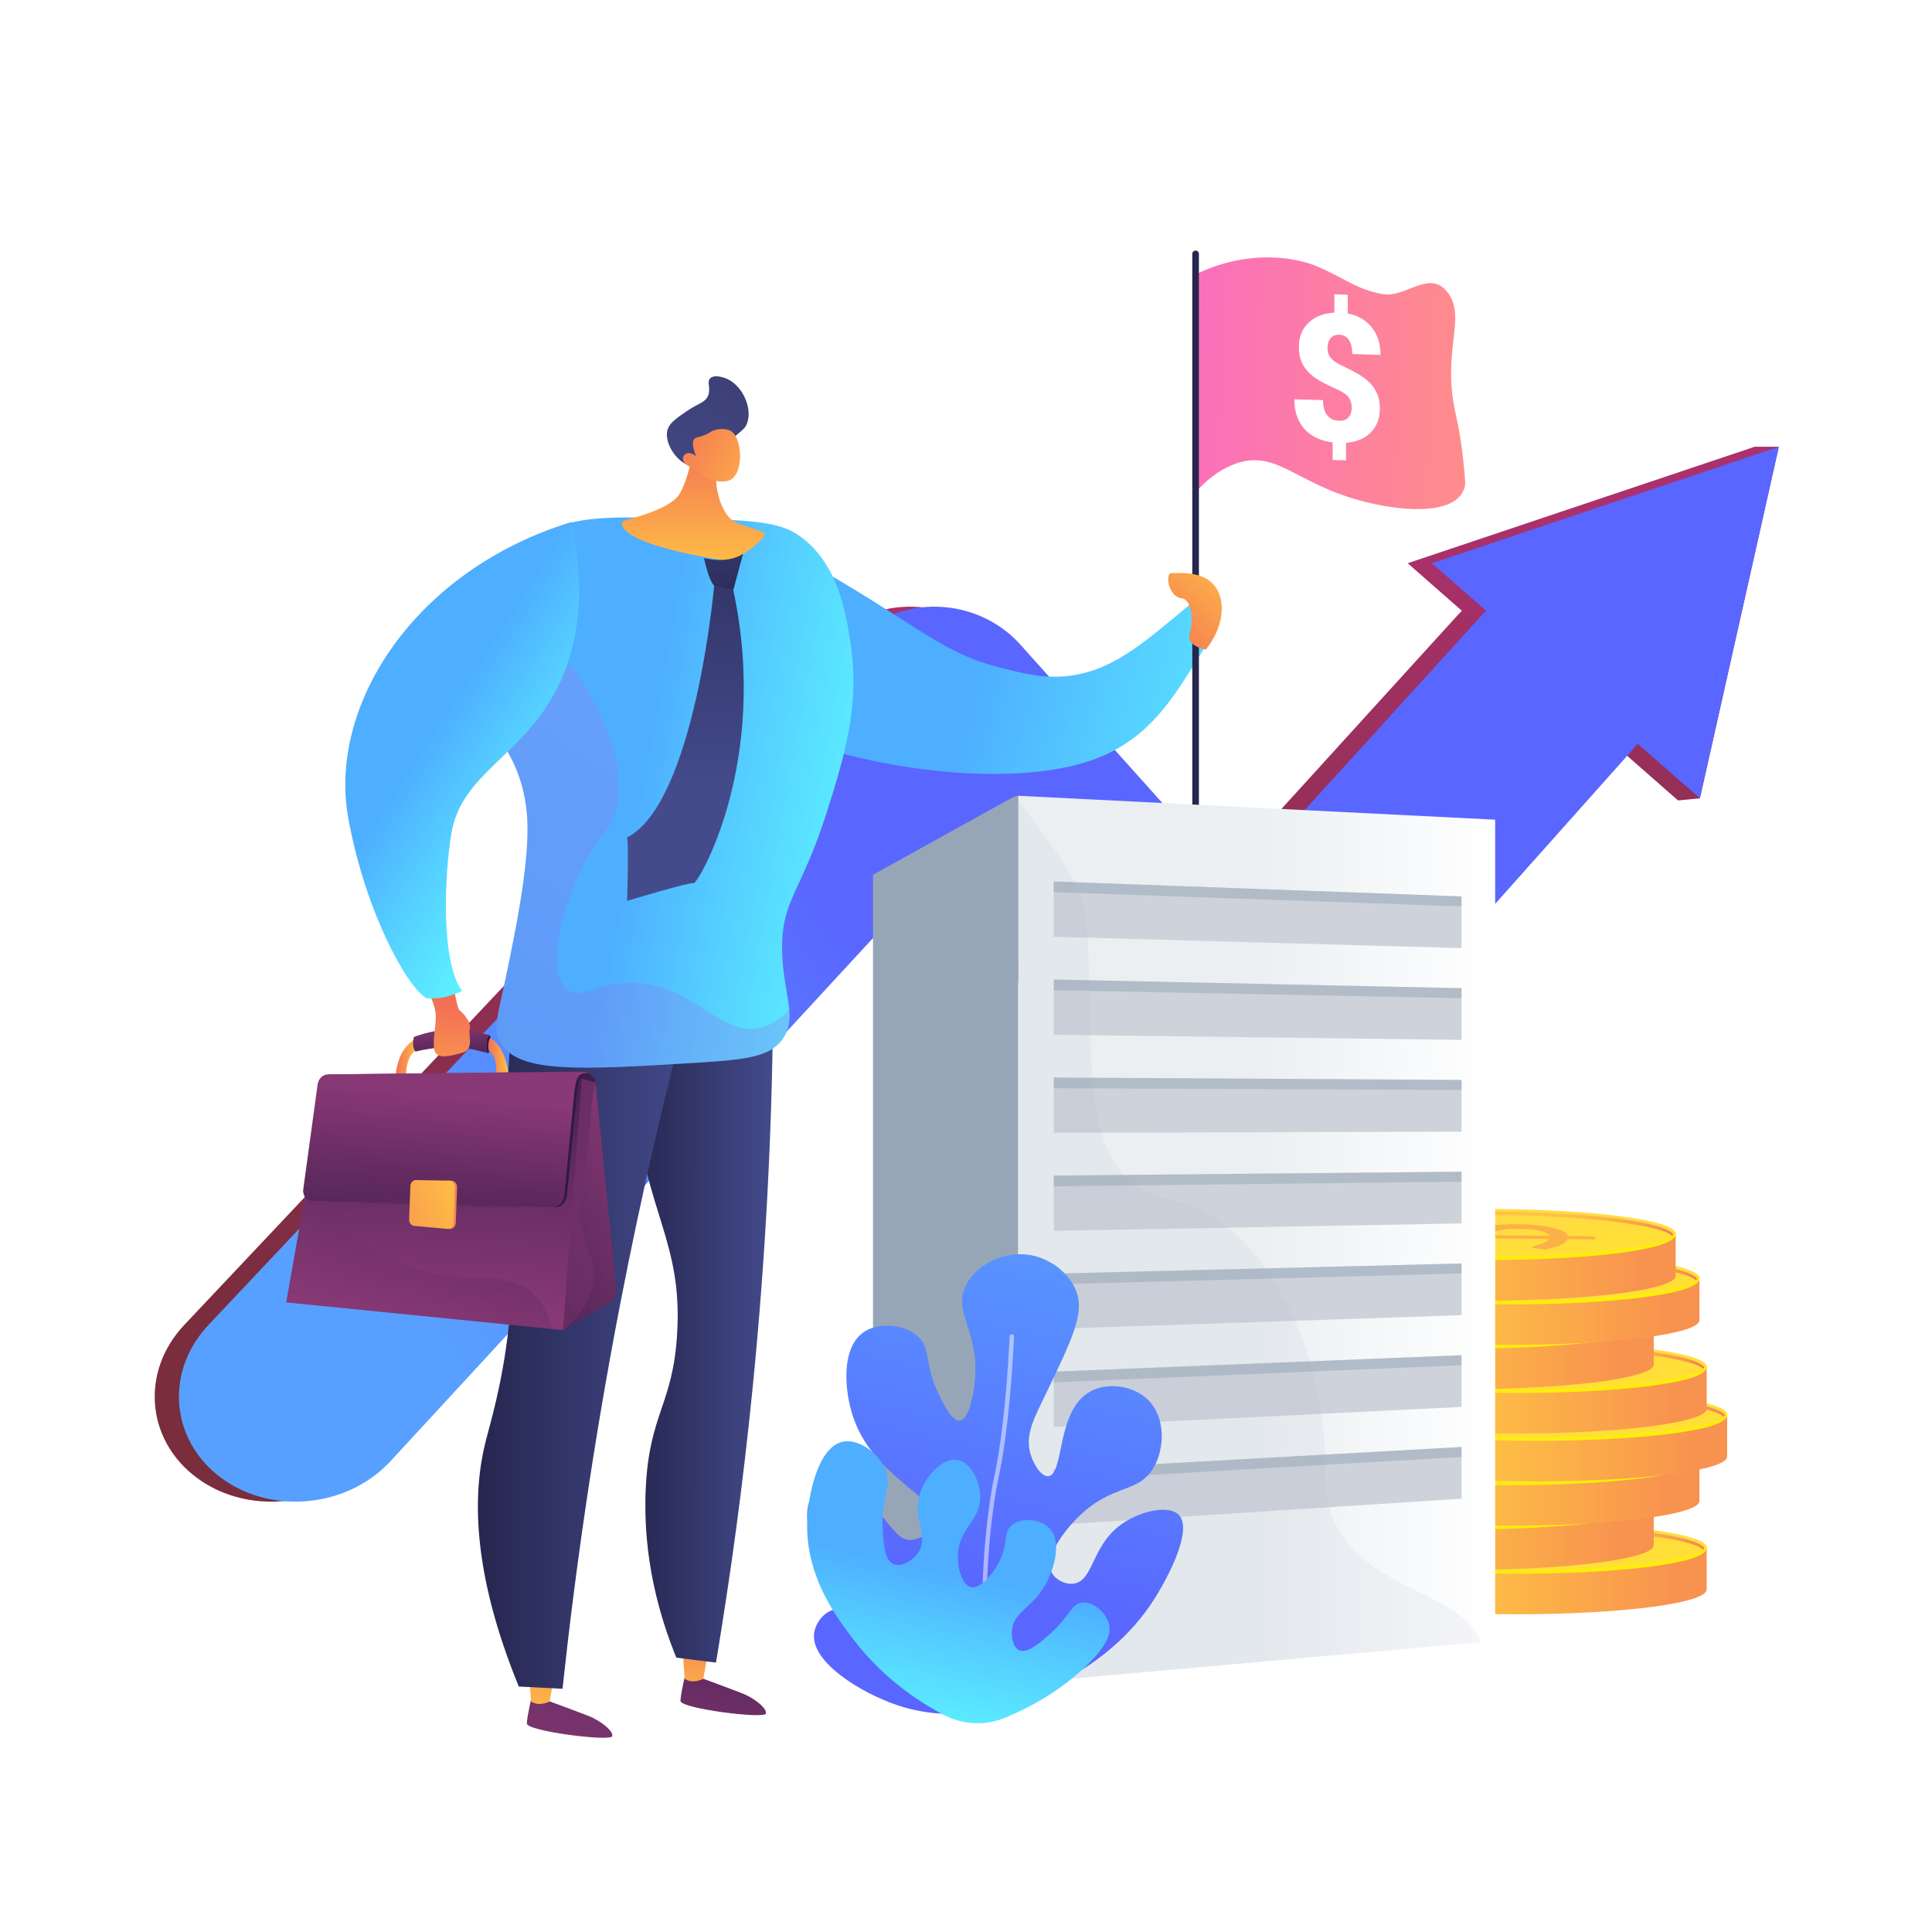 <svg xmlns="http://www.w3.org/2000/svg" xmlns:xlink="http://www.w3.org/1999/xlink" viewBox="0 0 3710 3710"><defs><style>.cls-1{fill:none;}.cls-2{isolation:isolate;}.cls-3{clip-path:url(#clip-path);}.cls-4{fill:#fff;}.cls-5{opacity:0;fill:url(#linear-gradient);}.cls-6{fill:url(#linear-gradient-2);}.cls-7{fill:url(#linear-gradient-3);}.cls-8{fill:url(#linear-gradient-4);}.cls-9{fill:#fcb048;}.cls-10{fill:url(#linear-gradient-5);}.cls-11{fill:url(#linear-gradient-6);}.cls-12{fill:url(#linear-gradient-7);}.cls-13{fill:url(#linear-gradient-8);}.cls-14{fill:url(#linear-gradient-9);}.cls-15{fill:url(#linear-gradient-10);}.cls-16{fill:url(#linear-gradient-11);}.cls-17{fill:url(#linear-gradient-12);}.cls-18{fill:url(#linear-gradient-13);}.cls-19{fill:url(#linear-gradient-14);}.cls-20{fill:url(#linear-gradient-15);}.cls-21{fill:url(#linear-gradient-16);}.cls-22{fill:url(#linear-gradient-17);}.cls-23{fill:url(#linear-gradient-18);}.cls-24{fill:url(#linear-gradient-19);}.cls-25{fill:url(#linear-gradient-20);}.cls-26{fill:url(#linear-gradient-21);}.cls-27{fill:url(#linear-gradient-22);}.cls-28{fill:url(#linear-gradient-23);}.cls-29{fill:url(#linear-gradient-24);}.cls-30{fill:url(#linear-gradient-25);}.cls-31{fill:url(#linear-gradient-26);}.cls-32{fill:url(#linear-gradient-27);}.cls-33{fill:url(#linear-gradient-28);}.cls-34{fill:url(#linear-gradient-29);}.cls-35{fill:url(#linear-gradient-30);}.cls-36{fill:url(#linear-gradient-31);}.cls-37{fill:url(#linear-gradient-32);}.cls-38{fill:url(#linear-gradient-33);}.cls-39{fill:url(#linear-gradient-34);}.cls-40{fill:url(#linear-gradient-35);}.cls-41{fill:url(#linear-gradient-36);}.cls-42{fill:url(#linear-gradient-37);}.cls-43{fill:url(#linear-gradient-38);}.cls-44{fill:url(#linear-gradient-39);}.cls-45{fill:url(#linear-gradient-40);}.cls-46{fill:url(#linear-gradient-41);}.cls-47{fill:url(#linear-gradient-42);}.cls-48,.cls-52,.cls-59,.cls-61,.cls-65,.cls-81,.cls-82{mix-blend-mode:multiply;}.cls-48,.cls-52,.cls-59{opacity:0.3;}.cls-48{fill:url(#linear-gradient-43);}.cls-49{fill:url(#linear-gradient-44);}.cls-50{fill:url(#linear-gradient-45);}.cls-51{fill:url(#linear-gradient-46);}.cls-52{fill:url(#linear-gradient-47);}.cls-53{fill:url(#linear-gradient-48);}.cls-54{fill:url(#linear-gradient-49);}.cls-55{fill:url(#linear-gradient-50);}.cls-56{fill:url(#linear-gradient-51);}.cls-57{fill:url(#linear-gradient-52);}.cls-58{fill:url(#linear-gradient-53);}.cls-59{fill:url(#linear-gradient-54);}.cls-60{fill:url(#linear-gradient-55);}.cls-61{opacity:0.2;}.cls-62{fill:url(#linear-gradient-56);}.cls-63{fill:url(#linear-gradient-57);}.cls-64{fill:url(#linear-gradient-58);}.cls-65,.cls-82{opacity:0.1;}.cls-65{fill:url(#linear-gradient-59);}.cls-66{fill:url(#linear-gradient-60);}.cls-67{fill:url(#linear-gradient-61);}.cls-68{fill:url(#linear-gradient-62);}.cls-69{fill:url(#linear-gradient-63);}.cls-70{fill:url(#linear-gradient-64);}.cls-71{fill:url(#linear-gradient-65);}.cls-72{fill:url(#linear-gradient-66);}.cls-73{fill:url(#linear-gradient-67);}.cls-74{fill:url(#linear-gradient-68);}.cls-75{fill:url(#linear-gradient-69);}.cls-76{fill:#26264f;}.cls-77{fill:url(#linear-gradient-70);}.cls-78{fill:url(#linear-gradient-71);}.cls-79{fill:#ced3db;}.cls-80,.cls-81,.cls-82{fill:#97a6b7;}.cls-81,.cls-84{opacity:0.5;}.cls-83{fill:url(#linear-gradient-72);}.cls-85{fill:url(#linear-gradient-73);}</style><clipPath id="clip-path"><rect class="cls-1" width="3710" height="3710"/></clipPath><linearGradient id="linear-gradient" x1="207.01" y1="1855" x2="3502.99" y2="1855" gradientUnits="userSpaceOnUse"><stop offset="0" stop-color="#58a0ff"/><stop offset="0.45" stop-color="#5888ff"/><stop offset="1" stop-color="#5966ff"/></linearGradient><linearGradient id="linear-gradient-2" x1="2483.77" y1="3035.61" x2="3324.8" y2="3035.61" gradientUnits="userSpaceOnUse"><stop offset="0" stop-color="#fcb148"/><stop offset="0.05" stop-color="#fdba46"/><stop offset="0.14" stop-color="#ffc244"/><stop offset="0.32" stop-color="#ffc444"/><stop offset="0.48" stop-color="#fdb946"/><stop offset="0.78" stop-color="#f99c4d"/><stop offset="0.87" stop-color="#f8924f"/><stop offset="1" stop-color="#f8924f"/></linearGradient><linearGradient id="linear-gradient-3" x1="2908.15" y1="2940.87" x2="2952.49" y2="3312.04" gradientUnits="userSpaceOnUse"><stop offset="0" stop-color="#ffdb44"/><stop offset="1" stop-color="#feef06"/></linearGradient><linearGradient id="linear-gradient-4" x1="2906.22" y1="2924.31" x2="2919.84" y2="3038.31" xlink:href="#linear-gradient-3"/><linearGradient id="linear-gradient-5" x1="-1249.77" y1="1101.48" x2="-1236.2" y2="1215.07" gradientTransform="translate(1669.25 4127.84) rotate(180)" gradientUnits="userSpaceOnUse"><stop offset="0" stop-color="#f36f56"/><stop offset="0.31" stop-color="#f99c4c"/><stop offset="0.55" stop-color="#fdb946"/><stop offset="0.68" stop-color="#ffc444"/><stop offset="0.8" stop-color="#ffc244"/><stop offset="0.87" stop-color="#feba46"/><stop offset="0.92" stop-color="#fcad49"/><stop offset="0.96" stop-color="#f99a4d"/><stop offset="1" stop-color="#f68252"/><stop offset="1" stop-color="#f57e53"/></linearGradient><linearGradient id="linear-gradient-6" x1="2382.15" y1="2950.45" x2="3223.19" y2="2950.45" xlink:href="#linear-gradient-2"/><linearGradient id="linear-gradient-7" x1="2806.53" y1="2855.71" x2="2850.87" y2="3226.88" xlink:href="#linear-gradient-3"/><linearGradient id="linear-gradient-8" x1="2804.61" y1="2839.15" x2="2818.22" y2="2953.15" xlink:href="#linear-gradient-3"/><linearGradient id="linear-gradient-9" x1="-1148.16" y1="1186.64" x2="-1134.59" y2="1300.23" xlink:href="#linear-gradient-5"/><linearGradient id="linear-gradient-10" x1="2469.83" y1="2865.53" x2="3310.87" y2="2865.53" xlink:href="#linear-gradient-2"/><linearGradient id="linear-gradient-11" x1="2894.21" y1="2770.8" x2="2938.55" y2="3141.97" xlink:href="#linear-gradient-3"/><linearGradient id="linear-gradient-12" x1="2892.29" y1="2754.24" x2="2905.9" y2="2868.24" xlink:href="#linear-gradient-3"/><linearGradient id="linear-gradient-13" x1="-1235.84" y1="1271.55" x2="-1222.27" y2="1385.14" xlink:href="#linear-gradient-5"/><linearGradient id="linear-gradient-14" x1="2523.04" y1="2780.38" x2="3364.07" y2="2780.38" xlink:href="#linear-gradient-2"/><linearGradient id="linear-gradient-15" x1="2947.42" y1="2685.64" x2="2991.76" y2="3056.81" xlink:href="#linear-gradient-3"/><linearGradient id="linear-gradient-16" x1="2945.49" y1="2669.08" x2="2959.11" y2="2783.08" xlink:href="#linear-gradient-3"/><linearGradient id="linear-gradient-17" x1="-1289.04" y1="1356.71" x2="-1275.48" y2="1470.3" xlink:href="#linear-gradient-5"/><linearGradient id="linear-gradient-18" x1="2483.77" y1="2688.5" x2="3324.8" y2="2688.5" xlink:href="#linear-gradient-2"/><linearGradient id="linear-gradient-19" x1="2908.15" y1="2593.76" x2="2952.49" y2="2964.94" xlink:href="#linear-gradient-3"/><linearGradient id="linear-gradient-20" x1="2906.22" y1="2577.2" x2="2919.84" y2="2691.2" xlink:href="#linear-gradient-3"/><linearGradient id="linear-gradient-21" x1="-1249.77" y1="1448.59" x2="-1236.2" y2="1562.18" xlink:href="#linear-gradient-5"/><linearGradient id="linear-gradient-22" x1="2382.15" y1="2603.34" x2="3223.19" y2="2603.34" xlink:href="#linear-gradient-2"/><linearGradient id="linear-gradient-23" x1="2806.53" y1="2508.6" x2="2850.87" y2="2879.78" xlink:href="#linear-gradient-3"/><linearGradient id="linear-gradient-24" x1="2804.61" y1="2492.04" x2="2818.22" y2="2606.04" xlink:href="#linear-gradient-3"/><linearGradient id="linear-gradient-25" x1="-1148.16" y1="1533.75" x2="-1134.59" y2="1647.34" xlink:href="#linear-gradient-5"/><linearGradient id="linear-gradient-26" x1="2469.83" y1="2518.43" x2="3310.87" y2="2518.43" xlink:href="#linear-gradient-2"/><linearGradient id="linear-gradient-27" x1="2894.21" y1="2423.69" x2="2938.55" y2="2794.87" xlink:href="#linear-gradient-3"/><linearGradient id="linear-gradient-28" x1="2892.29" y1="2407.13" x2="2905.9" y2="2521.13" xlink:href="#linear-gradient-3"/><linearGradient id="linear-gradient-29" x1="-1235.84" y1="1618.66" x2="-1222.27" y2="1732.25" xlink:href="#linear-gradient-5"/><linearGradient id="linear-gradient-30" x1="2424.23" y1="2433.27" x2="3265.26" y2="2433.27" xlink:href="#linear-gradient-2"/><linearGradient id="linear-gradient-31" x1="2848.61" y1="2338.53" x2="2892.95" y2="2709.71" xlink:href="#linear-gradient-3"/><linearGradient id="linear-gradient-32" x1="2846.68" y1="2321.97" x2="2860.3" y2="2435.97" xlink:href="#linear-gradient-3"/><linearGradient id="linear-gradient-33" x1="-1190.23" y1="1703.82" x2="-1176.66" y2="1817.41" xlink:href="#linear-gradient-5"/><linearGradient id="linear-gradient-34" x1="1621.4" y1="1110.16" x2="1759.7" y2="2394.33" gradientUnits="userSpaceOnUse"><stop offset="0" stop-color="#ab316d"/><stop offset="1" stop-color="#792d3d"/></linearGradient><linearGradient id="linear-gradient-35" x1="3057.97" y1="955.45" x2="3196.26" y2="2239.62" xlink:href="#linear-gradient-34"/><linearGradient id="linear-gradient-36" x1="804.13" y1="2555.11" x2="1740.76" y2="1912.05" xlink:href="#linear-gradient"/><linearGradient id="linear-gradient-37" x1="927.58" y1="2734.91" x2="1864.21" y2="2091.86" xlink:href="#linear-gradient"/><linearGradient id="linear-gradient-38" x1="-440.03" y1="2781.51" x2="-230.12" y2="3539.02" gradientTransform="matrix(-1, 0, 0, 1, 1083.87, 0)" gradientUnits="userSpaceOnUse"><stop offset="0" stop-color="#311944"/><stop offset="1" stop-color="#893976"/></linearGradient><linearGradient id="linear-gradient-39" x1="-253.21" y1="3317.07" x2="-250.17" y2="3061.53" gradientTransform="matrix(-1, 0, 0, 1, 1083.87, 0)" gradientUnits="userSpaceOnUse"><stop offset="0" stop-color="#ffc444"/><stop offset="1" stop-color="#f36f56"/></linearGradient><linearGradient id="linear-gradient-40" x1="-177.23" y1="2708.68" x2="32.69" y2="3466.2" xlink:href="#linear-gradient-38"/><linearGradient id="linear-gradient-41" x1="42.29" y1="3320.6" x2="45.33" y2="3065.04" xlink:href="#linear-gradient-39"/><linearGradient id="linear-gradient-42" x1="-400.51" y1="2495.21" x2="-128.43" y2="2495.21" gradientTransform="matrix(-1, 0, 0, 1, 1083.87, 0)" gradientUnits="userSpaceOnUse"><stop offset="0" stop-color="#444b8c"/><stop offset="1" stop-color="#26264f"/></linearGradient><linearGradient id="linear-gradient-43" x1="-400.51" y1="2495.21" x2="-128.43" y2="2495.21" xlink:href="#linear-gradient-42"/><linearGradient id="linear-gradient-44" x1="-246.9" y1="2534.08" x2="166.12" y2="2534.08" xlink:href="#linear-gradient-42"/><linearGradient id="linear-gradient-45" x1="2537.24" y1="1448.62" x2="1873.21" y2="1280.87" gradientUnits="userSpaceOnUse"><stop offset="0" stop-color="#5df5ff"/><stop offset="0.55" stop-color="#55d0ff"/><stop offset="1" stop-color="#4eaeff"/></linearGradient><linearGradient id="linear-gradient-46" x1="1684.68" y1="1602.92" x2="1223.36" y2="1519.04" xlink:href="#linear-gradient-45"/><linearGradient id="linear-gradient-47" x1="583.21" y1="2583.09" x2="-338.59" y2="1259.7" gradientTransform="matrix(-1, 0, 0, 1, 1083.87, 0)" gradientUnits="userSpaceOnUse"><stop offset="0" stop-color="#6165d7"/><stop offset="1" stop-color="#aa80f9"/></linearGradient><linearGradient id="linear-gradient-48" x1="279.89" y1="2031.39" x2="324.4" y2="2031.39" xlink:href="#linear-gradient-39"/><linearGradient id="linear-gradient-49" x1="208.77" y1="2121.79" x2="219.46" y2="1962.71" gradientTransform="matrix(-1, 0, 0, 1, 1083.87, 0)" gradientUnits="userSpaceOnUse"><stop offset="0.1" stop-color="#311944"/><stop offset="0.27" stop-color="#371b47"/><stop offset="0.48" stop-color="#462150"/><stop offset="0.72" stop-color="#612a5f"/><stop offset="0.97" stop-color="#853774"/><stop offset="1" stop-color="#893976"/></linearGradient><linearGradient id="linear-gradient-50" x1="148.87" y1="2007.19" x2="271.08" y2="2072.71" xlink:href="#linear-gradient-49"/><linearGradient id="linear-gradient-51" x1="106.84" y1="2034.66" x2="146.12" y2="2034.66" xlink:href="#linear-gradient-39"/><linearGradient id="linear-gradient-52" x1="-24.83" y1="2211.74" x2="-94.68" y2="1573.22" gradientTransform="matrix(-1, 0, 0, 1, 1083.87, 0)" gradientUnits="userSpaceOnUse"><stop offset="0.1" stop-color="#311944"/><stop offset="0.69" stop-color="#6d2f66"/><stop offset="1" stop-color="#893976"/></linearGradient><linearGradient id="linear-gradient-53" x1="279.09" y1="2476.69" x2="-183.48" y2="2219.12" xlink:href="#linear-gradient-38"/><linearGradient id="linear-gradient-54" x1="-138.33" y1="2118.31" x2="1.16" y2="2352.23" xlink:href="#linear-gradient-38"/><linearGradient id="linear-gradient-55" x1="217.1" y1="1839.27" x2="267.98" y2="2522.08" xlink:href="#linear-gradient-52"/><linearGradient id="linear-gradient-56" x1="126.73" y1="2225.8" x2="501.35" y2="2514.45" xlink:href="#linear-gradient-38"/><linearGradient id="linear-gradient-57" x1="30.23" y1="2186.63" x2="187.98" y2="2180.51" xlink:href="#linear-gradient-52"/><linearGradient id="linear-gradient-58" x1="275.77" y1="2715.79" x2="220.99" y2="2100.21" xlink:href="#linear-gradient-49"/><linearGradient id="linear-gradient-59" x1="302.47" y1="2858.58" x2="209.56" y2="2009.34" xlink:href="#linear-gradient-38"/><linearGradient id="linear-gradient-60" x1="433.47" y1="2411.06" x2="153.33" y2="2264.62" xlink:href="#linear-gradient-39"/><linearGradient id="linear-gradient-61" x1="182.32" y1="2287.15" x2="468.23" y2="2389.45" xlink:href="#linear-gradient-39"/><linearGradient id="linear-gradient-62" x1="240.59" y1="2198.15" x2="216.71" y2="1929.78" xlink:href="#linear-gradient-39"/><linearGradient id="linear-gradient-63" x1="1121.39" y1="1565.51" x2="841.8" y2="1383.78" xlink:href="#linear-gradient-45"/><linearGradient id="linear-gradient-64" x1="-247.29" y1="1104.85" x2="-247.29" y2="838.55" xlink:href="#linear-gradient-39"/><linearGradient id="linear-gradient-65" x1="-193.51" y1="1024.4" x2="-303.73" y2="744.46" gradientTransform="matrix(-1, 0, 0, 1, 1083.87, 0)" gradientUnits="userSpaceOnUse"><stop offset="0" stop-color="#444b8c"/><stop offset="1" stop-color="#3e4177"/></linearGradient><linearGradient id="linear-gradient-66" x1="-2760.51" y1="2666.29" x2="-2637.3" y2="2426.71" gradientTransform="matrix(-0.83, 0.56, 0.56, 0.83, -2274.09, 289.04)" xlink:href="#linear-gradient-39"/><linearGradient id="linear-gradient-67" x1="4174.89" y1="877.11" x2="4197.11" y2="1202.72" gradientTransform="translate(-2798.49)" xlink:href="#linear-gradient-42"/><linearGradient id="linear-gradient-68" x1="4114.73" y1="1525.81" x2="4114.73" y2="794.41" gradientTransform="translate(-2798.49)" xlink:href="#linear-gradient-42"/><linearGradient id="linear-gradient-69" x1="2878.6" y1="750.73" x2="2296.51" y2="722.1" gradientUnits="userSpaceOnUse"><stop offset="0" stop-color="#ff9085"/><stop offset="1" stop-color="#fb6fbb"/></linearGradient><linearGradient id="linear-gradient-70" x1="3200.91" y1="1061.63" x2="3025.05" y2="1256.43" gradientTransform="translate(-818.04)" xlink:href="#linear-gradient-39"/><linearGradient id="linear-gradient-71" x1="1954.91" y1="2380.48" x2="2871.17" y2="2380.48" gradientUnits="userSpaceOnUse"><stop offset="0.49" stop-color="#ebeff2"/><stop offset="1" stop-color="#fff"/></linearGradient><linearGradient id="linear-gradient-72" x1="1669.18" y1="2586.43" x2="1274.99" y2="3338.61" gradientTransform="translate(-194.32 150.86) rotate(-14.54)" xlink:href="#linear-gradient"/><linearGradient id="linear-gradient-73" x1="1769.25" y1="3342.6" x2="1839.15" y2="3021.07" xlink:href="#linear-gradient-45"/></defs><g class="cls-2"><g id="Illustration"><g class="cls-3"><rect class="cls-4" x="-306" y="-306" width="4322" height="4322"/><path class="cls-5" d="M2445,293.63c-246.5-55-502.79-81.36-753.38-64.56C1469.48,244,1217.72,284.61,1039,430.2c-85.17,69.39-186.75,194.06-214.61,304,0,0-146.65,578.93-439.94,703s-497,2241.27,1727.19,2034.51c0,0,1306.35-54.18,1385-1614.76,19-377,8.39-791.43-219.25-1106.66-174.43-241.56-418.83-349-699.67-424.12Q2511.92,308.61,2445,293.63Z"/><path class="cls-6" d="M2546.26,2971.35v81.08c0,26.19,163.65,47.43,365.53,47.43s365.53-21.24,365.53-47.43v-81.08Z"/><path class="cls-7" d="M3277.32,2971.35c0,26.2-163.65,47.44-365.53,47.44s-365.53-21.24-365.53-47.44,163.65-47.43,365.53-47.43S3277.32,2945.15,3277.32,2971.35Z"/><path class="cls-8" d="M2911.79,3022.06c-178.79,0-365.74-17.08-365.74-50,0-1.81.64-5,2.45-5s1,2.48,1,4.29c0,20.89,148.78,44.16,362.26,44.16S3274,2992.24,3274,2971.35c0-1.81.31-3.5,2.12-3.5s1.37,2.41,1.37,4.22C3277.53,3005,3090.58,3022.06,2911.79,3022.06Z"/><path class="cls-9" d="M2877.25,2974c3.59-2.48,7.4-4.93,11.49-7.34a72,72,0,0,1,15.7-6.55,150,150,0,0,1,24.1-4.76,305.05,305.05,0,0,1,36.09-2q21.18-.1,39.78,1.34a272.69,272.69,0,0,1,32.72,4.33q14.09,2.89,23,7.13t10.5,9.73l41.15.42a40.54,40.54,0,0,1,7.89.73c2.3.47,3.42,1.06,3.42,1.78l0,3.39-52.91-.51q-2.79,6.22-14.19,11.39t-29,9l-19.27-2.68a22,22,0,0,1-4.25-1c-1.11-.4-1.65-.84-1.65-1.32q0-1,4.47-2.23t10.09-3.11a102.49,102.49,0,0,0,11-4.37c3.59-1.67,6-3.68,7.24-6l-124.89-1.24a121.71,121.71,0,0,1-11,7.12,71.89,71.89,0,0,1-16.21,6.29,170.54,170.54,0,0,1-25.13,4.54,354.22,354.22,0,0,1-37.89,1.85c-11.45.06-22.59-.38-33.51-1.3a228.49,228.49,0,0,1-29.07-4.14,90.53,90.53,0,0,1-20.86-6.83c-5.41-2.72-8.46-5.83-9.08-9.35l-33.89-.35a44.55,44.55,0,0,1-8-.71c-2.34-.45-3.53-1-3.53-1.8l0-3.39,46.33.44c2-3.57,6.24-6.68,12.66-9.33a145,145,0,0,1,23.51-7.07l15.52,2.13c4.71.66,7,1.43,7,2.32,0,.48-.95,1.08-2.9,1.79s-4.28,1.56-6.95,2.55a63.69,63.69,0,0,0-7.72,3.48,16.3,16.3,0,0,0-5.64,4.52Zm-114.3,4.62c.94,2.23,3,4.14,6.16,5.75a49.41,49.41,0,0,0,11.77,4,120.61,120.61,0,0,0,15.86,2.29q8.85.72,18.5.68a193,193,0,0,0,19.63-1,113.06,113.06,0,0,0,14.69-2.49,68.45,68.45,0,0,0,11.05-3.65,60.12,60.12,0,0,0,8.44-4.51Zm271.89-3c-.93-2.25-3.2-4.22-6.73-5.92a60.72,60.72,0,0,0-13.54-4.27,150.3,150.3,0,0,0-19.19-2.58q-10.92-.84-24.12-.78a185.25,185.25,0,0,0-20.21,1,103.77,103.77,0,0,0-14.69,2.67,52.81,52.81,0,0,0-10.55,3.9,74.59,74.59,0,0,0-8.09,4.76Z"/><path class="cls-10" d="M2911.84,2929.05c-163,0-332.68,14.34-359.83,42.1a33.73,33.73,0,0,1,3,3.13c22.88-19.28,163-38.69,356.86-38.69,198.83,0,341.2,20.42,358.45,40.17a33.32,33.32,0,0,1,2.73-3.09C3250.6,2943.92,3077.72,2929.05,2911.84,2929.05Z"/><path class="cls-11" d="M2444.65,2886.19v81.08c0,26.2,163.65,47.43,365.53,47.43s365.52-21.23,365.52-47.43v-81.08Z"/><path class="cls-12" d="M3175.7,2886.19c0,26.2-163.65,47.44-365.52,47.44s-365.53-21.24-365.53-47.44,163.65-47.43,365.53-47.43S3175.7,2860,3175.7,2886.19Z"/><path class="cls-13" d="M2810.17,2936.9c-178.78,0-365.74-17.08-365.74-50,0-1.81.65-5,2.46-5s1,2.48,1,4.29c0,20.89,148.77,44.16,362.25,44.16s362.26-23.27,362.26-44.16c0-1.81.31-3.5,2.12-3.5s1.37,2.41,1.37,4.22C3175.92,2919.85,2989,2936.9,2810.17,2936.9Z"/><path class="cls-9" d="M2775.63,2888.84q5.38-3.74,11.49-7.35a72.08,72.08,0,0,1,15.71-6.55,148.94,148.94,0,0,1,24.09-4.76,305.18,305.18,0,0,1,36.09-1.95q21.19-.11,39.79,1.34a272.22,272.22,0,0,1,32.71,4.33q14.09,2.89,23,7.13t10.5,9.73l41.16.42a40.61,40.61,0,0,1,7.89.73c2.3.47,3.41,1.06,3.41,1.78l0,3.39-52.91-.51q-2.79,6.22-14.19,11.39t-29,8.95l-19.27-2.68a23.11,23.11,0,0,1-4.26-1c-1.11-.4-1.65-.84-1.65-1.32q0-1,4.47-2.23t10.09-3.11a100.87,100.87,0,0,0,11-4.37c3.6-1.67,6-3.68,7.25-6l-124.89-1.24a120.54,120.54,0,0,1-11,7.12,72.27,72.27,0,0,1-16.2,6.29,170.79,170.79,0,0,1-25.13,4.54,354.36,354.36,0,0,1-37.89,1.85c-11.45.06-22.59-.38-33.51-1.3a228.4,228.4,0,0,1-29.08-4.14,90.53,90.53,0,0,1-20.86-6.83c-5.41-2.72-8.45-5.83-9.08-9.35l-33.88-.35a44.67,44.67,0,0,1-8-.71c-2.34-.45-3.52-1-3.53-1.8l0-3.39,46.33.44c2.05-3.57,6.25-6.68,12.67-9.33a144.35,144.35,0,0,1,23.51-7.07l15.51,2.13c4.71.66,7.05,1.43,7.06,2.32,0,.48-.95,1.08-2.9,1.79s-4.28,1.56-7,2.55a64.39,64.39,0,0,0-7.72,3.48,16.39,16.39,0,0,0-5.64,4.52Zm-114.29,4.61c.93,2.23,3,4.14,6.15,5.75a49.35,49.35,0,0,0,11.78,4,120.61,120.61,0,0,0,15.86,2.29q8.85.72,18.49.68a193.22,193.22,0,0,0,19.64-1,113.36,113.36,0,0,0,14.69-2.49,68.31,68.31,0,0,0,11-3.65,60.12,60.12,0,0,0,8.44-4.51Zm271.88-3c-.93-2.25-3.2-4.22-6.73-5.92a60.62,60.62,0,0,0-13.53-4.27,148.46,148.46,0,0,0-19.2-2.58q-10.91-.84-24.12-.78a185.39,185.39,0,0,0-20.21,1.05,104,104,0,0,0-14.69,2.67,52.7,52.7,0,0,0-10.54,3.9,73.8,73.8,0,0,0-8.1,4.76Z"/><path class="cls-14" d="M2810.22,2843.89c-163,0-332.68,14.34-359.82,42.1a32.35,32.35,0,0,1,3,3.13c22.88-19.28,163-38.69,356.86-38.69,198.84,0,341.21,20.42,358.46,40.17a31.92,31.92,0,0,1,2.73-3.09C3149,2858.76,2976.1,2843.89,2810.22,2843.89Z"/><path class="cls-15" d="M2532.33,2801.28v81.07c0,26.2,163.65,47.44,365.53,47.44s365.52-21.24,365.52-47.44v-81.07Z"/><path class="cls-16" d="M3263.38,2801.28c0,26.2-163.65,47.44-365.52,47.44s-365.53-21.24-365.53-47.44,163.65-47.44,365.53-47.44S3263.38,2775.08,3263.38,2801.28Z"/><path class="cls-17" d="M2897.85,2852c-178.78,0-365.74-17.08-365.74-50,0-1.81.65-5,2.46-5s1,2.49,1,4.3c0,20.89,148.77,44.16,362.25,44.16s362.26-23.27,362.26-44.16c0-1.81.31-3.5,2.12-3.5s1.37,2.41,1.37,4.22C3263.6,2834.94,3076.64,2852,2897.85,2852Z"/><path class="cls-9" d="M2863.31,2803.92q5.39-3.72,11.49-7.34a72.19,72.19,0,0,1,15.7-6.55,150.3,150.3,0,0,1,24.1-4.77,307.35,307.35,0,0,1,36.09-2q21.2-.09,39.79,1.35a272.22,272.22,0,0,1,32.71,4.33q14.08,2.9,23,7.13t10.5,9.73l41.16.42a39.85,39.85,0,0,1,7.89.73c2.3.47,3.41,1.06,3.41,1.78l0,3.39-52.91-.51q-2.79,6.23-14.19,11.39t-29,8.95l-19.27-2.68a23.11,23.11,0,0,1-4.26-1c-1.11-.4-1.65-.84-1.65-1.32q0-1,4.47-2.23t10.09-3.11a100.87,100.87,0,0,0,11-4.37c3.6-1.67,6-3.68,7.25-6L2895.81,2810a118.45,118.45,0,0,1-11,7.11,72,72,0,0,1-16.2,6.3,170.79,170.79,0,0,1-25.13,4.54,354.5,354.5,0,0,1-37.89,1.85c-11.45.06-22.59-.38-33.51-1.3a228.4,228.4,0,0,1-29.08-4.14,90.53,90.53,0,0,1-20.86-6.83c-5.41-2.72-8.45-5.83-9.08-9.36l-33.88-.34a44.67,44.67,0,0,1-8-.71c-2.34-.45-3.53-1.05-3.53-1.8l0-3.39,46.33.44c2-3.57,6.25-6.68,12.67-9.33a144.35,144.35,0,0,1,23.51-7.07l15.51,2.13c4.71.66,7,1.43,7.06,2.32,0,.48-1,1.08-2.9,1.79s-4.28,1.56-7,2.55a64.39,64.39,0,0,0-7.72,3.48,16.39,16.39,0,0,0-5.64,4.52ZM2749,2808.54c.93,2.22,3,4.14,6.15,5.75a49.35,49.35,0,0,0,11.78,4,120.61,120.61,0,0,0,15.86,2.29q8.85.72,18.49.68a193.38,193.38,0,0,0,19.64-1,113.66,113.66,0,0,0,14.69-2.49,68.31,68.31,0,0,0,11-3.65,61.18,61.18,0,0,0,8.44-4.51Zm271.88-3c-.93-2.25-3.2-4.22-6.73-5.92a60.62,60.62,0,0,0-13.53-4.27,148.46,148.46,0,0,0-19.2-2.58q-10.91-.84-24.12-.78a185.39,185.39,0,0,0-20.21,1.05,104,104,0,0,0-14.69,2.67,52.7,52.7,0,0,0-10.54,3.9,73.8,73.8,0,0,0-8.1,4.76Z"/><path class="cls-18" d="M2897.9,2759c-163,0-332.68,14.34-359.82,42.1a32.35,32.35,0,0,1,3,3.13c22.88-19.28,163-38.69,356.86-38.69,198.84,0,341.21,20.42,358.46,40.17a31.92,31.92,0,0,1,2.73-3.09C3236.67,2773.85,3063.78,2759,2897.9,2759Z"/><path class="cls-19" d="M2585.53,2716.12v81.08c0,26.19,163.66,47.43,365.53,47.43s365.53-21.24,365.53-47.43v-81.08Z"/><ellipse class="cls-20" cx="2951.06" cy="2716.12" rx="365.53" ry="47.44"/><path class="cls-21" d="M2951.06,2766.83c-178.79,0-365.74-17.08-365.74-50,0-1.81.65-5,2.46-5s1,2.49,1,4.3c0,20.89,148.77,44.16,362.25,44.16s362.26-23.27,362.26-44.16c0-1.81.3-3.5,2.11-3.5s1.38,2.41,1.38,4.22C3316.81,2749.78,3129.85,2766.83,2951.06,2766.83Z"/><path class="cls-9" d="M2916.52,2718.76c3.59-2.48,7.4-4.93,11.49-7.35a72.5,72.5,0,0,1,15.7-6.54,150.07,150.07,0,0,1,24.1-4.77,305.45,305.45,0,0,1,36.09-1.94q21.2-.1,39.78,1.34a272.41,272.41,0,0,1,32.72,4.33q14.08,2.9,23,7.13t10.5,9.73l41.15.42a40.72,40.72,0,0,1,7.9.73c2.29.47,3.41,1.06,3.41,1.78l0,3.39-52.91-.51q-2.79,6.23-14.19,11.39t-29,9l-19.27-2.68a22.71,22.71,0,0,1-4.26-1c-1.11-.4-1.65-.84-1.65-1.32q0-1,4.47-2.23t10.09-3.11a102.49,102.49,0,0,0,11-4.37c3.59-1.67,6-3.68,7.25-6L2949,2724.87a119.79,119.79,0,0,1-11,7.11,71.86,71.86,0,0,1-16.21,6.3,170.29,170.29,0,0,1-25.13,4.54,354.22,354.22,0,0,1-37.89,1.85q-17.16.09-33.5-1.3a228.4,228.4,0,0,1-29.08-4.14,91,91,0,0,1-20.86-6.83c-5.41-2.72-8.45-5.83-9.08-9.36l-33.89-.34a44.55,44.55,0,0,1-8-.71c-2.34-.45-3.53-1-3.53-1.8l0-3.39,46.33.44c2-3.57,6.24-6.68,12.66-9.33a145,145,0,0,1,23.51-7.07l15.52,2.13c4.71.66,7,1.43,7,2.32,0,.48-.95,1.08-2.9,1.79s-4.28,1.56-6.95,2.55a63.69,63.69,0,0,0-7.72,3.48,16.3,16.3,0,0,0-5.64,4.52Zm-114.29,4.62c.93,2.22,3,4.14,6.15,5.75a49.41,49.41,0,0,0,11.77,4,119.29,119.29,0,0,0,15.86,2.28q8.85.73,18.5.69a193,193,0,0,0,19.63-1,114.79,114.79,0,0,0,14.69-2.49,68.12,68.12,0,0,0,11.05-3.65,61.18,61.18,0,0,0,8.44-4.51Zm271.88-3c-.93-2.25-3.2-4.22-6.73-5.92a60.72,60.72,0,0,0-13.54-4.27,148.29,148.29,0,0,0-19.19-2.58q-10.92-.84-24.12-.78a185.25,185.25,0,0,0-20.21,1,103.77,103.77,0,0,0-14.69,2.67,53,53,0,0,0-10.55,3.9,74.59,74.59,0,0,0-8.09,4.76Z"/><path class="cls-22" d="M2951.11,2673.82c-163,0-332.68,14.34-359.83,42.1a32.46,32.46,0,0,1,3,3.13c22.88-19.28,163-38.69,356.86-38.69,198.83,0,341.21,20.42,358.45,40.17a33.43,33.43,0,0,1,2.74-3.09C3289.88,2688.69,3117,2673.82,2951.11,2673.82Z"/><path class="cls-23" d="M2546.26,2624.24v81.08c0,26.2,163.65,47.43,365.53,47.43s365.53-21.23,365.53-47.43v-81.08Z"/><path class="cls-24" d="M3277.32,2624.24c0,26.2-163.65,47.44-365.53,47.44s-365.53-21.24-365.53-47.44,163.65-47.43,365.53-47.43S3277.32,2598,3277.32,2624.24Z"/><path class="cls-25" d="M2911.79,2675c-178.79,0-365.74-17.08-365.74-50,0-1.81.64-5,2.45-5s1,2.48,1,4.29c0,20.89,148.78,44.16,362.26,44.16S3274,2645.13,3274,2624.24c0-1.81.31-3.5,2.12-3.5s1.37,2.41,1.37,4.22C3277.53,2657.9,3090.58,2675,2911.79,2675Z"/><path class="cls-9" d="M2877.25,2626.88c3.59-2.48,7.4-4.92,11.49-7.34a72,72,0,0,1,15.7-6.55,150,150,0,0,1,24.1-4.76,305.05,305.05,0,0,1,36.09-1.95q21.18-.11,39.78,1.34a270.52,270.52,0,0,1,32.72,4.34q14.09,2.88,23,7.12t10.5,9.73l41.15.42a40.54,40.54,0,0,1,7.89.73c2.3.47,3.42,1.06,3.42,1.78l0,3.39-52.91-.51q-2.79,6.23-14.19,11.39t-29,8.95l-19.27-2.68a22,22,0,0,1-4.25-1c-1.11-.4-1.65-.84-1.65-1.32,0-.65,1.48-1.4,4.47-2.23s6.34-1.88,10.09-3.11a102.49,102.49,0,0,0,11-4.37c3.59-1.67,6-3.68,7.24-6L2909.74,2633a119.58,119.58,0,0,1-11,7.12,71.89,71.89,0,0,1-16.21,6.29,170.54,170.54,0,0,1-25.13,4.54,354.22,354.22,0,0,1-37.89,1.85c-11.45.06-22.59-.38-33.51-1.3a228.49,228.49,0,0,1-29.07-4.14,90.53,90.53,0,0,1-20.86-6.83c-5.41-2.72-8.46-5.83-9.08-9.35l-33.89-.35a43.65,43.65,0,0,1-8-.71c-2.34-.45-3.53-1.05-3.53-1.8l0-3.39,46.33.44c2-3.57,6.24-6.68,12.66-9.33A145,145,0,0,1,2764,2609l15.52,2.13c4.71.66,7,1.43,7,2.32,0,.48-.95,1.08-2.9,1.79s-4.28,1.56-6.95,2.55a63.69,63.69,0,0,0-7.72,3.48,16.3,16.3,0,0,0-5.64,4.52ZM2763,2631.5c.94,2.23,3,4.14,6.16,5.75a49,49,0,0,0,11.77,4,120.61,120.61,0,0,0,15.86,2.29q8.85.72,18.5.68a193,193,0,0,0,19.63-1,113.06,113.06,0,0,0,14.69-2.49,68.45,68.45,0,0,0,11.05-3.65,60.12,60.12,0,0,0,8.44-4.51Zm271.89-3c-.93-2.25-3.2-4.22-6.73-5.92a60.72,60.72,0,0,0-13.54-4.27,150.3,150.3,0,0,0-19.19-2.58q-10.92-.84-24.12-.78a185.25,185.25,0,0,0-20.21,1,103.77,103.77,0,0,0-14.69,2.67,52.81,52.81,0,0,0-10.55,3.9,73,73,0,0,0-8.09,4.77Z"/><path class="cls-26" d="M2911.84,2581.94c-163,0-332.68,14.34-359.83,42.1a33.73,33.73,0,0,1,3,3.13c22.88-19.28,163-38.68,356.86-38.68,198.83,0,341.2,20.41,358.45,40.16a33.32,33.32,0,0,1,2.73-3.09C3250.6,2596.81,3077.72,2581.94,2911.84,2581.94Z"/><path class="cls-27" d="M2444.65,2539.08v81.08c0,26.19,163.65,47.43,365.53,47.43s365.52-21.24,365.52-47.43v-81.08Z"/><ellipse class="cls-28" cx="2810.18" cy="2539.08" rx="365.53" ry="47.44"/><path class="cls-29" d="M2810.17,2589.79c-178.78,0-365.74-17.08-365.74-50,0-1.81.65-5,2.46-5s1,2.48,1,4.29c0,20.89,148.77,44.16,362.25,44.16s362.26-23.27,362.26-44.16c0-1.81.31-3.5,2.12-3.5s1.37,2.41,1.37,4.22C3175.92,2572.74,2989,2589.79,2810.17,2589.79Z"/><path class="cls-9" d="M2775.63,2541.72q5.38-3.72,11.49-7.34a72.08,72.08,0,0,1,15.71-6.55,150,150,0,0,1,24.09-4.76,305.18,305.18,0,0,1,36.09-2q21.19-.1,39.79,1.34a270.07,270.07,0,0,1,32.71,4.34q14.09,2.88,23,7.12t10.5,9.73l41.16.42a40.61,40.61,0,0,1,7.89.73c2.3.47,3.41,1.06,3.41,1.78l0,3.39-52.91-.51q-2.79,6.23-14.19,11.39t-29,9l-19.27-2.68a22.32,22.32,0,0,1-4.26-1c-1.11-.4-1.65-.84-1.65-1.32,0-.65,1.49-1.4,4.47-2.23s6.35-1.88,10.09-3.11a100.87,100.87,0,0,0,11-4.37c3.6-1.67,6-3.68,7.25-6l-124.89-1.24a120.54,120.54,0,0,1-11,7.12,71.79,71.79,0,0,1-16.2,6.29,170.79,170.79,0,0,1-25.13,4.54,354.36,354.36,0,0,1-37.89,1.85c-11.45.06-22.59-.38-33.51-1.3a228.4,228.4,0,0,1-29.08-4.14,90.53,90.53,0,0,1-20.86-6.83c-5.41-2.72-8.45-5.83-9.08-9.35l-33.88-.35a43.77,43.77,0,0,1-8-.71c-2.34-.45-3.52-1-3.53-1.8l0-3.39,46.33.44c2.05-3.57,6.25-6.68,12.67-9.33a144.35,144.35,0,0,1,23.51-7.07l15.51,2.13c4.71.66,7.05,1.43,7.06,2.32,0,.48-.95,1.08-2.9,1.79s-4.28,1.56-7,2.55a64.39,64.39,0,0,0-7.72,3.48,16.39,16.39,0,0,0-5.64,4.52Zm-114.29,4.62c.93,2.23,3,4.14,6.15,5.75a49.35,49.35,0,0,0,11.78,4,120.61,120.61,0,0,0,15.86,2.29q8.85.72,18.49.68a193.22,193.22,0,0,0,19.64-1,113.36,113.36,0,0,0,14.69-2.49,68.31,68.31,0,0,0,11-3.65,61.17,61.17,0,0,0,8.44-4.5Zm271.88-3c-.93-2.25-3.2-4.22-6.73-5.92a60.62,60.62,0,0,0-13.53-4.27,150.23,150.23,0,0,0-19.2-2.58q-10.91-.84-24.12-.78a185.39,185.39,0,0,0-20.21,1,104,104,0,0,0-14.69,2.67,52.7,52.7,0,0,0-10.54,3.9,73.8,73.8,0,0,0-8.1,4.76Z"/><path class="cls-30" d="M2810.22,2496.78c-163,0-332.68,14.34-359.82,42.1a32.35,32.35,0,0,1,3,3.13c22.88-19.28,163-38.68,356.86-38.68,198.84,0,341.21,20.41,358.46,40.16a31.92,31.92,0,0,1,2.73-3.09C3149,2511.65,2976.1,2496.78,2810.22,2496.78Z"/><path class="cls-31" d="M2532.33,2454.17v81.08c0,26.19,163.65,47.43,365.53,47.43s365.52-21.24,365.52-47.43v-81.08Z"/><ellipse class="cls-32" cx="2897.86" cy="2454.17" rx="365.53" ry="47.44"/><path class="cls-33" d="M2897.85,2504.88c-178.78,0-365.74-17.08-365.74-50,0-1.81.65-5,2.46-5s1,2.49,1,4.3c0,20.89,148.77,44.16,362.25,44.16s362.26-23.27,362.26-44.16c0-1.81.31-3.5,2.12-3.5s1.37,2.41,1.37,4.22C3263.6,2487.83,3076.64,2504.88,2897.85,2504.88Z"/><path class="cls-9" d="M2863.31,2456.81q5.39-3.72,11.49-7.34a72.19,72.19,0,0,1,15.7-6.55,150.3,150.3,0,0,1,24.1-4.77,305.45,305.45,0,0,1,36.09-1.94q21.2-.11,39.79,1.34a272.22,272.22,0,0,1,32.71,4.33q14.08,2.89,23,7.13t10.5,9.73l41.16.42a40.61,40.61,0,0,1,7.89.73c2.3.47,3.41,1.06,3.41,1.78l0,3.39-52.91-.51q-2.79,6.22-14.19,11.39t-29,8.95l-19.27-2.68a23.11,23.11,0,0,1-4.26-1c-1.11-.4-1.65-.84-1.65-1.32q0-1,4.47-2.23t10.09-3.11a100.87,100.87,0,0,0,11-4.37c3.6-1.67,6-3.68,7.25-6l-124.89-1.24a118.45,118.45,0,0,1-11,7.11,71.1,71.1,0,0,1-16.2,6.3,170.79,170.79,0,0,1-25.13,4.54,354.5,354.5,0,0,1-37.89,1.85c-11.45.06-22.59-.38-33.51-1.3a228.4,228.4,0,0,1-29.08-4.14,90.53,90.53,0,0,1-20.86-6.83c-5.41-2.72-8.45-5.83-9.08-9.36l-33.88-.34a44.67,44.67,0,0,1-8-.71c-2.34-.45-3.53-1.05-3.53-1.8l0-3.39,46.33.44c2-3.57,6.25-6.68,12.67-9.33a144.35,144.35,0,0,1,23.51-7.07l15.51,2.13c4.71.66,7,1.43,7.06,2.32,0,.48-1,1.08-2.9,1.79s-4.28,1.56-7,2.55a64.39,64.39,0,0,0-7.72,3.48,16.39,16.39,0,0,0-5.64,4.52ZM2749,2461.43c.93,2.23,3,4.14,6.15,5.75a49.35,49.35,0,0,0,11.78,4,119,119,0,0,0,15.86,2.28q8.85.74,18.49.69a193.38,193.38,0,0,0,19.64-1,113.66,113.66,0,0,0,14.69-2.49,68.31,68.31,0,0,0,11-3.65,60.12,60.12,0,0,0,8.44-4.51Zm271.88-3c-.93-2.25-3.2-4.22-6.73-5.92a60.62,60.62,0,0,0-13.53-4.27,148.46,148.46,0,0,0-19.2-2.58q-10.91-.84-24.12-.78a185.39,185.39,0,0,0-20.21,1.05,104,104,0,0,0-14.69,2.67,52.7,52.7,0,0,0-10.54,3.9,73.8,73.8,0,0,0-8.1,4.76Z"/><path class="cls-34" d="M2897.9,2411.87c-163,0-332.68,14.34-359.82,42.1a32.35,32.35,0,0,1,3,3.13c22.88-19.28,163-38.69,356.86-38.69,198.84,0,341.21,20.42,358.46,40.17a31.92,31.92,0,0,1,2.73-3.09C3236.67,2426.74,3063.78,2411.87,2897.9,2411.87Z"/><path class="cls-35" d="M2486.72,2369v81.08c0,26.19,163.65,47.43,365.53,47.43s365.53-21.24,365.53-47.43V2369Z"/><ellipse class="cls-36" cx="2852.25" cy="2369.01" rx="365.53" ry="47.44"/><path class="cls-37" d="M2852.25,2419.72c-178.79,0-365.74-17.08-365.74-50,0-1.81.64-5,2.45-5s1,2.49,1,4.3c0,20.89,148.78,44.16,362.26,44.16S3214.5,2389.9,3214.5,2369c0-1.81.31-3.5,2.12-3.5s1.37,2.41,1.37,4.22C3218,2402.67,3031,2419.72,2852.25,2419.72Z"/><path class="cls-9" d="M2817.71,2371.65c3.59-2.48,7.4-4.93,11.49-7.34a72,72,0,0,1,15.7-6.55A149.84,149.84,0,0,1,2869,2353a305.32,305.32,0,0,1,36.09-1.94q21.18-.11,39.78,1.34a272.69,272.69,0,0,1,32.72,4.33q14.09,2.9,23,7.13t10.49,9.73l41.16.42a40.54,40.54,0,0,1,7.89.73c2.3.47,3.42,1.06,3.42,1.78l0,3.39-52.92-.51q-2.77,6.22-14.18,11.39t-29,8.95l-19.27-2.68a22.78,22.78,0,0,1-4.25-1c-1.11-.4-1.65-.84-1.65-1.32q0-1,4.46-2.23t10.1-3.11a102.49,102.49,0,0,0,11-4.37c3.59-1.67,6-3.68,7.24-6l-124.89-1.24a118.45,118.45,0,0,1-11,7.11,71.57,71.57,0,0,1-16.2,6.3,170.54,170.54,0,0,1-25.13,4.54,354.22,354.22,0,0,1-37.89,1.85c-11.45.06-22.59-.38-33.51-1.3a228.49,228.49,0,0,1-29.07-4.14,91,91,0,0,1-20.86-6.83q-8.13-4.08-9.08-9.36l-33.89-.34a44.47,44.47,0,0,1-8-.71c-2.34-.45-3.53-1.05-3.54-1.8v-3.39l46.33.44c2-3.57,6.24-6.68,12.66-9.33a145,145,0,0,1,23.51-7.07l15.52,2.13c4.71.66,7,1.43,7,2.32,0,.48-.95,1.08-2.9,1.79s-4.28,1.56-6.95,2.55a63.69,63.69,0,0,0-7.72,3.48,16.3,16.3,0,0,0-5.64,4.52Zm-114.3,4.62c.93,2.23,3,4.14,6.16,5.75a49.25,49.25,0,0,0,11.77,4,120.61,120.61,0,0,0,15.86,2.29q8.85.72,18.5.68a193.17,193.17,0,0,0,19.63-1,113.06,113.06,0,0,0,14.69-2.49,68.45,68.45,0,0,0,11.05-3.65,61.18,61.18,0,0,0,8.44-4.51Zm271.89-3c-.93-2.25-3.2-4.22-6.73-5.92a60.72,60.72,0,0,0-13.54-4.27,148.53,148.53,0,0,0-19.19-2.58q-10.92-.84-24.12-.78a185.25,185.25,0,0,0-20.21,1,103.77,103.77,0,0,0-14.69,2.67,52.81,52.81,0,0,0-10.55,3.9,74.59,74.59,0,0,0-8.09,4.76Z"/><path class="cls-38" d="M2852.3,2326.71c-163,0-332.68,14.34-359.83,42.1a33.73,33.73,0,0,1,3,3.13c22.88-19.28,163-38.69,356.86-38.69,198.83,0,341.2,20.42,358.45,40.17a33.32,33.32,0,0,1,2.73-3.09C3191.06,2341.58,3018.18,2326.71,2852.3,2326.71Z"/><path class="cls-39" d="M529.59,2883.48c-53.69,1.84-107.83-13.07-151.88-45.88C280.12,2765,269.62,2633,354.4,2543.66l1239-1314.1c40.53-42.68,99.13-66.17,160.48-64.5,61.07,1.67,118.9,28.12,158.61,72.41l414.83,462.58,471.37-518.28c70.51-77.53,192.64-82.25,272.66-11.32,79.55,70.49,88,189.72,19.1,267.07l-611.12,685.54c-38.06,42.71-93.48,67.64-152,68.27-58.79.62-114.93-23.34-153.77-65.78l-419.67-458.63-1051,1139.5C657.72,2855,594,2881.27,529.59,2883.48Z"/><polygon class="cls-40" points="3222.29 1537.08 2703.14 1081.57 3369.35 857.89 3415.87 857.89 3264.26 1532.98 3222.29 1537.08"/><path class="cls-41" d="M576.11,2883.48c-53.69,1.84-107.83-13.07-151.88-45.88C326.64,2765,316.15,2633,400.92,2543.66l1239-1314.1c40.54-42.68,99.13-66.17,160.48-64.5,61.08,1.67,118.9,28.12,158.61,72.41l414.83,462.58,471.37-518.28c70.51-77.53,192.64-82.25,272.67-11.32,79.54,70.49,88,189.72,19.09,267.07l-611.11,685.54c-38.07,42.71-93.49,67.64-152,68.27-58.79.62-114.93-23.34-153.77-65.78l-419.67-458.63-1051,1139.5C704.24,2855,640.49,2881.27,576.11,2883.48Z"/><polygon class="cls-42" points="3264.26 1532.98 2749.66 1081.57 3415.87 857.89 3264.26 1532.98"/><path class="cls-43" d="M1317.06,3210.93s-10,40.57-10.33,55.27,161.44,35.19,164,24.36-24.56-30.54-44.11-38.3-76.9-28.87-76.9-28.87Z"/><path class="cls-44" d="M1359.75,3173.1l-9.28,50.7s-19.85,11-35.7,0l-3.86-56.3Z"/><path class="cls-45" d="M1022,3254.36s-10,40.57-10.33,55.27,161.45,35.19,164,24.36-24.57-30.54-44.12-38.3-76.9-28.87-76.9-28.87Z"/><path class="cls-46" d="M1064.73,3216.53l-9.28,50.7s-19.86,11-35.7,0l-3.86-56.3Z"/><path class="cls-47" d="M1437.22,1836.22l47.16,118.66c-2.31,218.34-13.72,455-38.78,707.17-18.63,187.57-42.93,364.73-70.74,530.62l-76.06-9.62c-30.94-76-65.51-190.09-58.57-327,7.25-142.79,52-158.25,60.15-294.87,10.61-177.07-59.74-230.18-82.2-446-8.58-82.53-10.24-189.57,12.17-317.47Z"/><path class="cls-48" d="M1230.35,1797.74l111.73,20.79c58.17,123.06,67.23,247,51,300.23-22.92,75.28-69.29,96.27-73,173.41-3.69,76.32,39.58,99.65,60.84,191.66,14.72,63.7,5,120.4-15.21,231.21-40.6,223.19-100.44,287.65-60.84,365.07,11.25,22,32.55,48.83,76.67,71.54-2.22,13.71-4.43,27.46-6.7,41l-76.06-9.62c-30.94-76-65.51-190.09-58.57-327,7.25-142.8,52-158.25,60.15-294.87,10.61-177.07-59.74-230.17-82.2-446C1209.6,2032.68,1207.94,1925.64,1230.35,1797.74Z"/><path class="cls-49" d="M1330.77,1896.63c-50.62,189.28-98.22,392.39-140,608.49-50.41,260.93-85.94,507.87-110.56,737.83l-84-4.34c-92.61-226.54-87.5-374.69-63.93-469.52,9.08-36.55,31.51-107.83,44-216.05,8.71-75.44,8.49-133.4,8-203.09-1.05-152.8-14.44-187.21-7.44-303.47,6.56-109.1,10.53-164.25,44.2-193.93C1109.8,1774.36,1315.2,1887.83,1330.77,1896.63Z"/><path class="cls-50" d="M2291.32,1155.75c-81.38,66.65-141.6,123.75-222.19,139.51-56.25,11-100.3-1.44-143.12-11.86-124-30.18-168-89-387.1-210.25-21.2-11.74-38.71-21.11-50-27.1a135,135,0,0,1-12.31,12.27c-70.59,59.6-150.29,108.68-185.58,197-5.27,13.19,2.7,12.91,9.22,21.52,128.59,169.77,608.07,263.46,814.13,176.09,116.88-49.56,154.34-145.56,223.83-247.05Q2314.75,1180.8,2291.32,1155.75Z"/><path class="cls-51" d="M1502.63,1995.55c30.32-42.26.14-87.78-.77-172.51-1-96,37-109,86-264.06,32.57-103.15,63.85-202.17,45.63-322.48-8.73-57.66-23.53-155.45-99.26-208.18-39.08-27.21-95.24-29.3-206-32.37-136.94-3.8-205.41-5.7-258.4,17-7.76,3.32-169.2,75.07-190.84,211.37-22,138.73,128.5,169.68,133.86,357.46,2.41,84.3-24.12,211.53-41.32,294.06C955,1955.08,946.4,1975,960.25,2000.52c33.39,61.46,151.29,54.15,387.08,39.55C1439.82,2034.33,1480,2027.08,1502.63,1995.55Z"/><path class="cls-52" d="M1180.15,1565.06c-12.76,35.5-50.38,59.76-82.14,146-6.85,18.63-55.67,151.28-9.12,188.63,26.89,21.56,55.34-12.94,124.73-12.18,120.24,1.31,169.15,106.38,249.46,85.19,13.94-3.68,32.64-12.4,52.38-34.3,1.87,21.31-.2,39.52-12.83,57.12-22.62,31.53-62.81,38.78-155.3,44.52-235.79,14.6-353.69,21.91-387.08-39.55-13.85-25.5-5.26-45.44,11.26-124.67,17.2-82.53,43.73-209.76,41.32-294.06C1007.47,1394,857,1363.06,879,1224.33c5.89-37.08,22.28-69.21,42.95-96.67C1108.53,1221.16,1220.27,1453.53,1180.15,1565.06Z"/><path class="cls-53" d="M801,1994s-37.55,12.61-41.53,74.8c6.13-.55,20.43-.22,20.43-.22s-2.65-45.21,24.08-54.38C801.82,2008.94,801,1994,801,1994Z"/><path class="cls-54" d="M940.28,1988.06q-1.42,17.19-2.86,34.36c-18.9-4.87-39.51-10.53-61.61-11.3a280.74,280.74,0,0,0-78,8.31,25.08,25.08,0,0,1-4.23-10.42,35.43,35.43,0,0,1,1.6-17.89,240.08,240.08,0,0,1,38.45-10.65C873.23,1973,909.23,1979.18,940.28,1988.06Z"/><path class="cls-55" d="M942.07,1998c-.06-4.14-.38-9.3-1.79-9.89s-3.11,3.22-3.88,5.31c-.32.87-1,3-1.46,9.66-.57,8.61.09,12.82.7,15.42.36,1.56.93,3.93,1.78,4,.68,0,1.27-1.46,2.16-4.38A65.84,65.84,0,0,0,942.07,1998Z"/><path class="cls-56" d="M977,2069.88c-8,1.57-27.31,6.2-27.31,6.2s12.61-40.38-11.14-58.62a41.91,41.91,0,0,1-.49-13.64,40.9,40.9,0,0,1,2.84-10.59C951,1998.74,973,2017.51,977,2069.88Z"/><path class="cls-57" d="M1143.56,2078.83s-1-21.36-34.85-21c-5.31,4-5.58,21.38-5.58,21.38Z"/><path class="cls-58" d="M1173.74,2499.45l-92.66,54.66-55.63-206.44,91.87-276.29,26.24,7.45,40,398.87C1184.44,2486.75,1180.52,2495.44,1173.74,2499.45Z"/><path class="cls-59" d="M1025.45,2347.67l91.87-276.29,26.24,7.45c-6.47,24.53-9.57,64.39-11,86.58-6.2,94.35-26.77,120.54-16.81,186.33,8.29,54.76,26.41,62.37,24.83,99.2-1.73,40.1-25,73.3-52.67,99.16l-6.8,4Z"/><polygon class="cls-60" points="1117.32 2071.38 624.51 2076.53 549.62 2500.98 1081.08 2554.11 1117.32 2071.38"/><g class="cls-61"><path class="cls-62" d="M624.51,2076.54l162.66-1.71a300.53,300.53,0,0,0,14.42,34.68c74,150.32,245.88,169.73,242.75,194.79-4.69,37.44-382.27-16.8-391.68,33.42-4.54,24.22,73.59,80.19,156.06,102.18,99.86,26.62,174-4.5,223.77,53.59,16.9,19.75,24.37,42.72,28,58.23L549.62,2501Z"/></g><path class="cls-63" d="M1108.71,2057.85c5.72-.06,13.73-.87,22.44,4.17a34.27,34.27,0,0,1,4.95,3.47l-4-1.39c-6.46-1.83-15.35.8-18.67,7.32-4.08,8-5.54,26.49-6.43,35.64-2.54,26-18.09,187.7-18.09,187.7-1.17,13.62-11.45,23.89-23.58,23.57l-456.5-26a15.81,15.81,0,0,1-9.48-3.4c-5.79-4.62-8.4-12.62-7.06-20.2l22.46-186.82c1.91-10.76,10.07-18.56,19.54-18.67Z"/><path class="cls-64" d="M1103.66,2057.91c5.72-.07,12.5-.93,20.07,1,2,.52,5.32,1.5,6.76,2.71,0,0-16.06-3.68-22.13,9.83-3.7,8.23-5.54,26.47-6.43,35.62-2.53,26-18.07,187.65-18.07,187.65-1.17,13.61-11.44,23.88-23.56,23.56l-461.22-12.14a15.73,15.73,0,0,1-9.47-3.41c-5.78-4.62-8.39-12.61-7.05-20.18L610,2081.93c1.9-10.76,10.06-18.56,19.53-18.67Z"/><path class="cls-65" d="M582.56,2282.58,610,2081.93c1.9-10.76,10.06-18.56,19.53-18.67l474.14-5.35c5.72-.07,12.5-.93,20.07,1,2,.52,5.32,1.5,6.76,2.71,0,0-16.06-3.68-22.13,9.83a35.94,35.94,0,0,0-1.61,4.58c-46.26,2.31-92.25,1.45-138,4.9-89.67,6.61-179.34,7.47-262.14,44.43-26.3,11.74-44.28,53.31-37.17,72.44,5.13,13.8,22.67,12.67,28.8,30.82,6.45,19.1-9,32.06-2.53,45.47,6.8,14.06,27.48,7.42,61.07,17.57a160.44,160.44,0,0,1,41.77,19.73l-199.48-5.25a15.73,15.73,0,0,1-9.47-3.41C583.83,2298.14,581.22,2290.15,582.56,2282.58Z"/><path class="cls-66" d="M799.52,2344.79l57.76,14.55,6.12.55c6.18.56,11.5-4.82,11.77-12l2.55-67.53c.27-7.14-4.63-13.08-10.82-13.18l-6.16-.1-58.08,7.41c-5.53-.09-10.18-3.1-10.43,3.56l-2.37,63C789.61,2347.75,794,2344.3,799.52,2344.79Z"/><path class="cls-67" d="M795.15,2354.07l64,5.79c6.17.56,11.49-4.82,11.76-12l2.54-67.51c.27-7.14-4.62-13.07-10.81-13.18l-64.17-1.07c-5.52-.1-10.21,5.28-10.46,11.94l-2.36,63C785.38,2347.72,789.64,2353.57,795.15,2354.07Z"/><path class="cls-68" d="M872.5,1901.92s5.38,35.64,10.76,39,22.18,22.19,18.82,34.29,9.42,39.72-14.45,46.42-51.31,13.85-54.06-7.55,4-45.6,3.29-63.75S826.78,1914,826.78,1914Z"/><path class="cls-69" d="M1098,1002.24c31.91,155.54,4.37,256.35-28.9,321C1001.75,1454,886,1484.87,866.73,1600.91c-13.91,83.7-20,248.75,20.9,302.29-36.82,14.69-40.68,13.87-68.47,13.87-37.25-21.28-116.63-163.25-150.1-344.4C628.44,1352.92,798.35,1093.43,1098,1002.24Z"/><path class="cls-70" d="M1197.36,1000.6c15.82-6.46,92.53-22.07,109.54-55.33,18.83-36.79,25.19-87.42,25.19-87.42s52.93,14.06,45.18,41.41,5.44,90,35.83,104c21.27,9.8,47.62,13.73,53.33,20.29a3.9,3.9,0,0,1,1.16.27c4.38,2.73-9.25,23.75-63.94,54.23-188.7-28.41-208.56-60.73-209.39-71.83C1193.43,1003.81,1194.32,1001.84,1197.36,1000.6Z"/><path class="cls-71" d="M1402.93,845c24.55-20.53,27.94-22.89,31-30.42,12.43-30.22-8.23-74.63-39-87.62-1.59-.67-22.21-9.14-31-.61-7.48,7.25,1.75,18.83-4.26,33.47-5.62,13.71-17.9,13.78-42,30.42-19.84,13.7-32.17,22.22-35.9,35.3-7.7,27,22.28,69.3,51.72,70.57C1344.16,896.55,1347.46,891.39,1402.93,845Z"/><path class="cls-72" d="M1336.1,900.56s22,29.32,59.57,23.22c33.65-5.46,31.3-81.86,8.12-95.89-7.73-4.68-22.39-5.52-33.83-1.1-6.75,2.61-8.82,5.72-19.93,9.78-10.26,3.74-13.34,2.86-16.26,5.84-3.65,3.72-5.76,12.19,3,33.75-7.09-5.92-15.08-7.68-20.32-4.56a11.53,11.53,0,0,0-4.09,4.82C1308.46,885.55,1317.45,895.87,1336.1,900.56Z"/><path class="cls-73" d="M1352,1071.66s10.66,56.93,27.33,58a285.63,285.63,0,0,1,28.9,3.33l18.64-69.62S1402.52,1083.21,1352,1071.66Z"/><path class="cls-74" d="M1371.38,1125s-37.1,416.49-167.12,483.16c3.34,13.34,0,121.69,0,121.69s121.21-36.49,128.12-34.08,146.79-229.45,75.81-562.69Z"/><path class="cls-75" d="M2294.66,527.65c97.79-48.49,191-35.42,237.61-14.81,55,24.36,73.3,42.64,122,51.83,43.31,8.18,88.27-44.94,122-7.4a60.49,60.49,0,0,1,8.21,11.11c24.19,41.8-4.38,92.28,3.52,180.49,4.05,45.13,13.83,57.66,22.88,144.4,3.44,33,2.73,37.84,1.76,41.65-14.79,58.53-132.14,47.47-214.73,22.22-113.86-34.82-150.52-93.21-225.28-66.65-34.49,12.25-60.7,36.76-77.45,55.54C2302.87,807.19,2287,666.49,2294.66,527.65Z"/><path class="cls-76" d="M2295.89,1626.31a6.35,6.35,0,0,1-6.35-6.35V487.56a6.35,6.35,0,1,1,12.7,0V1620A6.35,6.35,0,0,1,2295.89,1626.31Z"/><path class="cls-77" d="M2315.6,1247.16c33.43-41.68,39.48-91.33,17.8-120.81-22.13-30.11-66.7-25.77-83.74-25.77-12.88,0-6.44,45.09,19.33,48.31a13.23,13.23,0,0,1,6.31,2.35c12.43,9.15,13.09,31.11,13,39.52-.21,23.13-7.79,28.52-3.37,38.54C2287.76,1235.68,2295.12,1243.19,2315.6,1247.16Z"/><path class="cls-4" d="M2595.59,783.2q0-13.19-6.29-20.87t-22.15-14.83q-15.87-7.14-29.36-14.42a106.29,106.29,0,0,1-23.29-16.64,65.55,65.55,0,0,1-15-21.47q-5.23-12.12-5.23-29.09,0-28.43,18.62-46.12t49.43-19.46V565l25.72,1.08V602q29.49,5.65,46.24,26.87T2651,681.6l-54.27-1.83q0-17.37-6.46-26.94t-18.41-10q-10.7-.39-16.61,6.34t-5.92,19q0,12.39,6.81,19.9T2578,702.61q15,7.08,28.31,14.59A112.42,112.42,0,0,1,2629.2,734a68.33,68.33,0,0,1,15.07,21.41q5.43,12.12,5.44,28.91,0,28.44-17.38,46t-47.55,20v33.58l-25.73-.49v-33.8q-35.4-4.62-54.43-26.28t-19.06-56.55l55,1.5q0,19.09,8.2,29.28T2572,808q11,.27,17.29-6.34T2595.59,783.2Z"/><polygon class="cls-78" points="2871.16 1574.02 2871.16 3150.89 1954.91 3232.82 1954.91 1528.13 2871.16 1574.02"/><polygon class="cls-79" points="2806.58 1820.71 2023.53 1798.8 2023.53 1692.69 2806.58 1721.39 2806.58 1820.71"/><polygon class="cls-79" points="2806.58 1996.92 2023.53 1987.06 2023.53 1880.95 2806.58 1897.6 2806.58 1996.92"/><polygon class="cls-79" points="2806.58 2173.12 2023.53 2175.32 2023.53 2069.21 2806.58 2073.81 2806.58 2173.12"/><polygon class="cls-79" points="2806.58 2349.33 2023.53 2363.58 2023.53 2257.47 2806.58 2250.01 2806.58 2349.33"/><polygon class="cls-79" points="2806.58 2525.53 2023.53 2551.84 2023.53 2445.73 2806.58 2426.22 2806.58 2525.53"/><polygon class="cls-79" points="2806.58 2701.74 2023.53 2740.09 2023.53 2633.98 2806.58 2602.43 2806.58 2701.74"/><polygon class="cls-79" points="2806.58 2877.95 2023.53 2928.35 2023.53 2822.24 2806.58 2778.63 2806.58 2877.95"/><polygon class="cls-80" points="1954.91 1528.13 1954.91 3232.82 1676.4 3204.36 1676.4 1679.89 1942.2 1532.37 1951.34 1528.7 1954.91 1528.13"/><polygon class="cls-81" points="2806.58 1740.62 2023.53 1713.23 2023.53 1692.69 2806.58 1721.39 2806.58 1740.62"/><polygon class="cls-81" points="2806.58 1916.82 2023.53 1901.49 2023.53 1880.95 2806.58 1897.6 2806.58 1916.82"/><polygon class="cls-81" points="2806.58 2093.03 2023.53 2089.75 2023.53 2069.21 2806.58 2073.81 2806.58 2093.03"/><polygon class="cls-81" points="2806.58 2269.24 2023.53 2278.01 2023.53 2257.47 2806.58 2250.01 2806.58 2269.24"/><polygon class="cls-81" points="2806.58 2445.44 2023.53 2466.26 2023.53 2445.73 2806.58 2426.22 2806.58 2445.44"/><polygon class="cls-81" points="2806.58 2621.65 2023.53 2654.52 2023.53 2633.98 2806.58 2602.43 2806.58 2621.65"/><polygon class="cls-81" points="2806.58 2797.85 2023.53 2842.78 2023.53 2822.24 2806.58 2778.63 2806.58 2797.85"/><path class="cls-82" d="M2842.9,3153.41,1950,3232.82l-273.56-28.46v-337.6c8.07-21.68,22.35-42.29,34.93-61.34,116.29-176.19,78.46-244,102.67-369.4,23.8-123.28-28.35-783.58,127.86-903.65,2-1.55,4-3,6.1-4.38.17.21.31.46.48.68.38.5.75,1,1.09,1.43,60.49,79.22,94.38,124.54,113.74,164,3.47,7.05,6.47,13.94,9,20.78,9.89,26,14.09,51.68,16.27,85.7,1.41,22.68,2,49.08,2.69,81.77.13,6.54.3,13.35.47,20.44q.15,6.14.3,12.53c.64,24.93,1.11,49.17,1.78,72.6.8,28.53,1.91,55.86,3.89,81.7q.81,10.36,1.81,20.43c3.12,30.92,7.88,59.42,15.47,85,9.46,32.09,23.33,59.45,44,81.12a147.92,147.92,0,0,0,23.37,20.05c19.31,13.44,42.9,23.32,71.76,29.18,36.23,7.34,71.34,25.5,103.87,52.08,25.86,21.09,50.08,47.52,72,78.11,4.5,6.3,8.94,12.84,13.25,19.5a582.21,582.21,0,0,1,43.56,81.17,660.93,660.93,0,0,1,28.58,77.89c1.94,6.42,3.76,12.92,5.51,19.48a692.78,692.78,0,0,1,16.53,81.28,681.25,681.25,0,0,1,6.69,78.33q.28,9.77.28,19.65c0,4,0,8.06-.12,12.13-.5,26,2.46,49,8.15,69.28C2597.2,3054.73,2808.49,3050.7,2842.9,3153.41Z"/><path class="cls-83" d="M1892.41,3285.54c-45.41,8-105.55,10.41-169.45-11.13-69.15-23.32-166.75-82.77-159.63-138,2.65-20.63,20.11-42.23,39.49-45.63,28.64-5,42,33.09,101.72,62.84,11,5.5,68.09,33.93,87.69,14.28,9.75-9.77,8.27-29.46,2.69-43.26-16.33-40.37-69-33.55-129.81-66.07-61.63-33-123.84-102.23-114.18-162.48,5.55-34.62,35.21-68.51,60.68-67.75,10.88.32,19.44,6.93,67.38,65.33,39.35,47.94,49.08,62.37,66.68,63.32,18.11,1,42.4-12.45,48-31.5,14.62-49.62-113.14-84.15-154.42-201.69-18.5-52.68-24.63-136.27,19.7-166,30-20.12,81.51-14.64,106.34,11.2,22.38,23.3,9.1,48.63,36.67,106.85,8.36,17.67,25.58,54,41.48,52,18.68-2.33,26.24-56.34,27.83-69.43,12-98.54-40.28-134.06-18.37-186.07,17.08-40.55,69.82-68.74,118.83-63.21,42.89,4.84,84.18,35.65,96.72,75.43,12.77,40.47-11.14,90.26-59,189.83-22.68,47.22-41.92,80.14-30.46,118.25,5.59,18.58,19.88,43.05,34,42,31-2.37,14.66-125.62,80.19-162.31,33.53-18.78,83.07-11.82,111.14,15.52,34.38,33.51,32.87,94,10.3,131.5-29.44,48.88-77.53,30-141,90.79-28.17,27-69.78,79.57-53.79,110,7,13.25,25.33,23.23,42,20.86,37.44-5.3,34-68,85.67-109.4,37.23-29.8,96-42.87,116-22.7,28.23,28.47-21.4,122.62-49.56,165.83C2179.92,3126.93,2094.76,3231.34,1892.41,3285.54Z"/><g class="cls-84"><path class="cls-4" d="M1908.94,3265a4.24,4.24,0,0,1-4-2.93c-31.87-98.58-18.51-319.45,4.69-428.2,22.6-105.91,29-265.95,29.07-267.56a4.23,4.23,0,0,1,8.46.33c-.06,1.61-6.5,162.38-29.25,269-23,107.84-36.36,326.56-4.91,423.82a4.25,4.25,0,0,1-4,5.54Z"/></g><path class="cls-85" d="M2077.58,3077.41c-21.14,2.45-23,26.65-63.49,62.2-16.64,14.61-41.69,36.61-57.42,29-11-5.29-14.33-23.6-13.48-36.67,2.32-35.61,36.17-42.78,61.37-84,19.68-32.2,35.31-87.18,10.89-113.06-17.43-18.48-54.58-21.4-72.89-6-16.42,13.77-5.89,32.3-22.17,66.61-12.33,26-38,56.62-56.29,52.12-16.08-3.94-24.8-34.52-24.8-58.5,0-54,44.38-68.15,42.94-116.64-.91-30.28-19.4-64.66-43.32-69.06-27.54-5.07-61.29,29.8-72.43,64.85-15.67,49.3,18.91,81.65-4,114.21-11.08,15.77-32.29,26.83-46.12,21.37-16.56-6.53-19.07-35.36-21-60.1-5.07-66.85,17.85-85.46,5.81-119-11.94-33.28-51.28-61.8-81.57-56.44-47.07,8.33-67.13,97.6-69.48,150.73-4.71,106.59,56.62,187.09,88,228.3,54.68,71.77,120,117.28,174.56,145.9a139,139,0,0,0,117.75,5.24c73.16-30.37,120.64-67.17,149.53-93.89,51.56-47.69,52.78-71.55,49.9-84.59C2124.77,3096.5,2099,3074.92,2077.58,3077.41Z"/></g></g></g></svg>